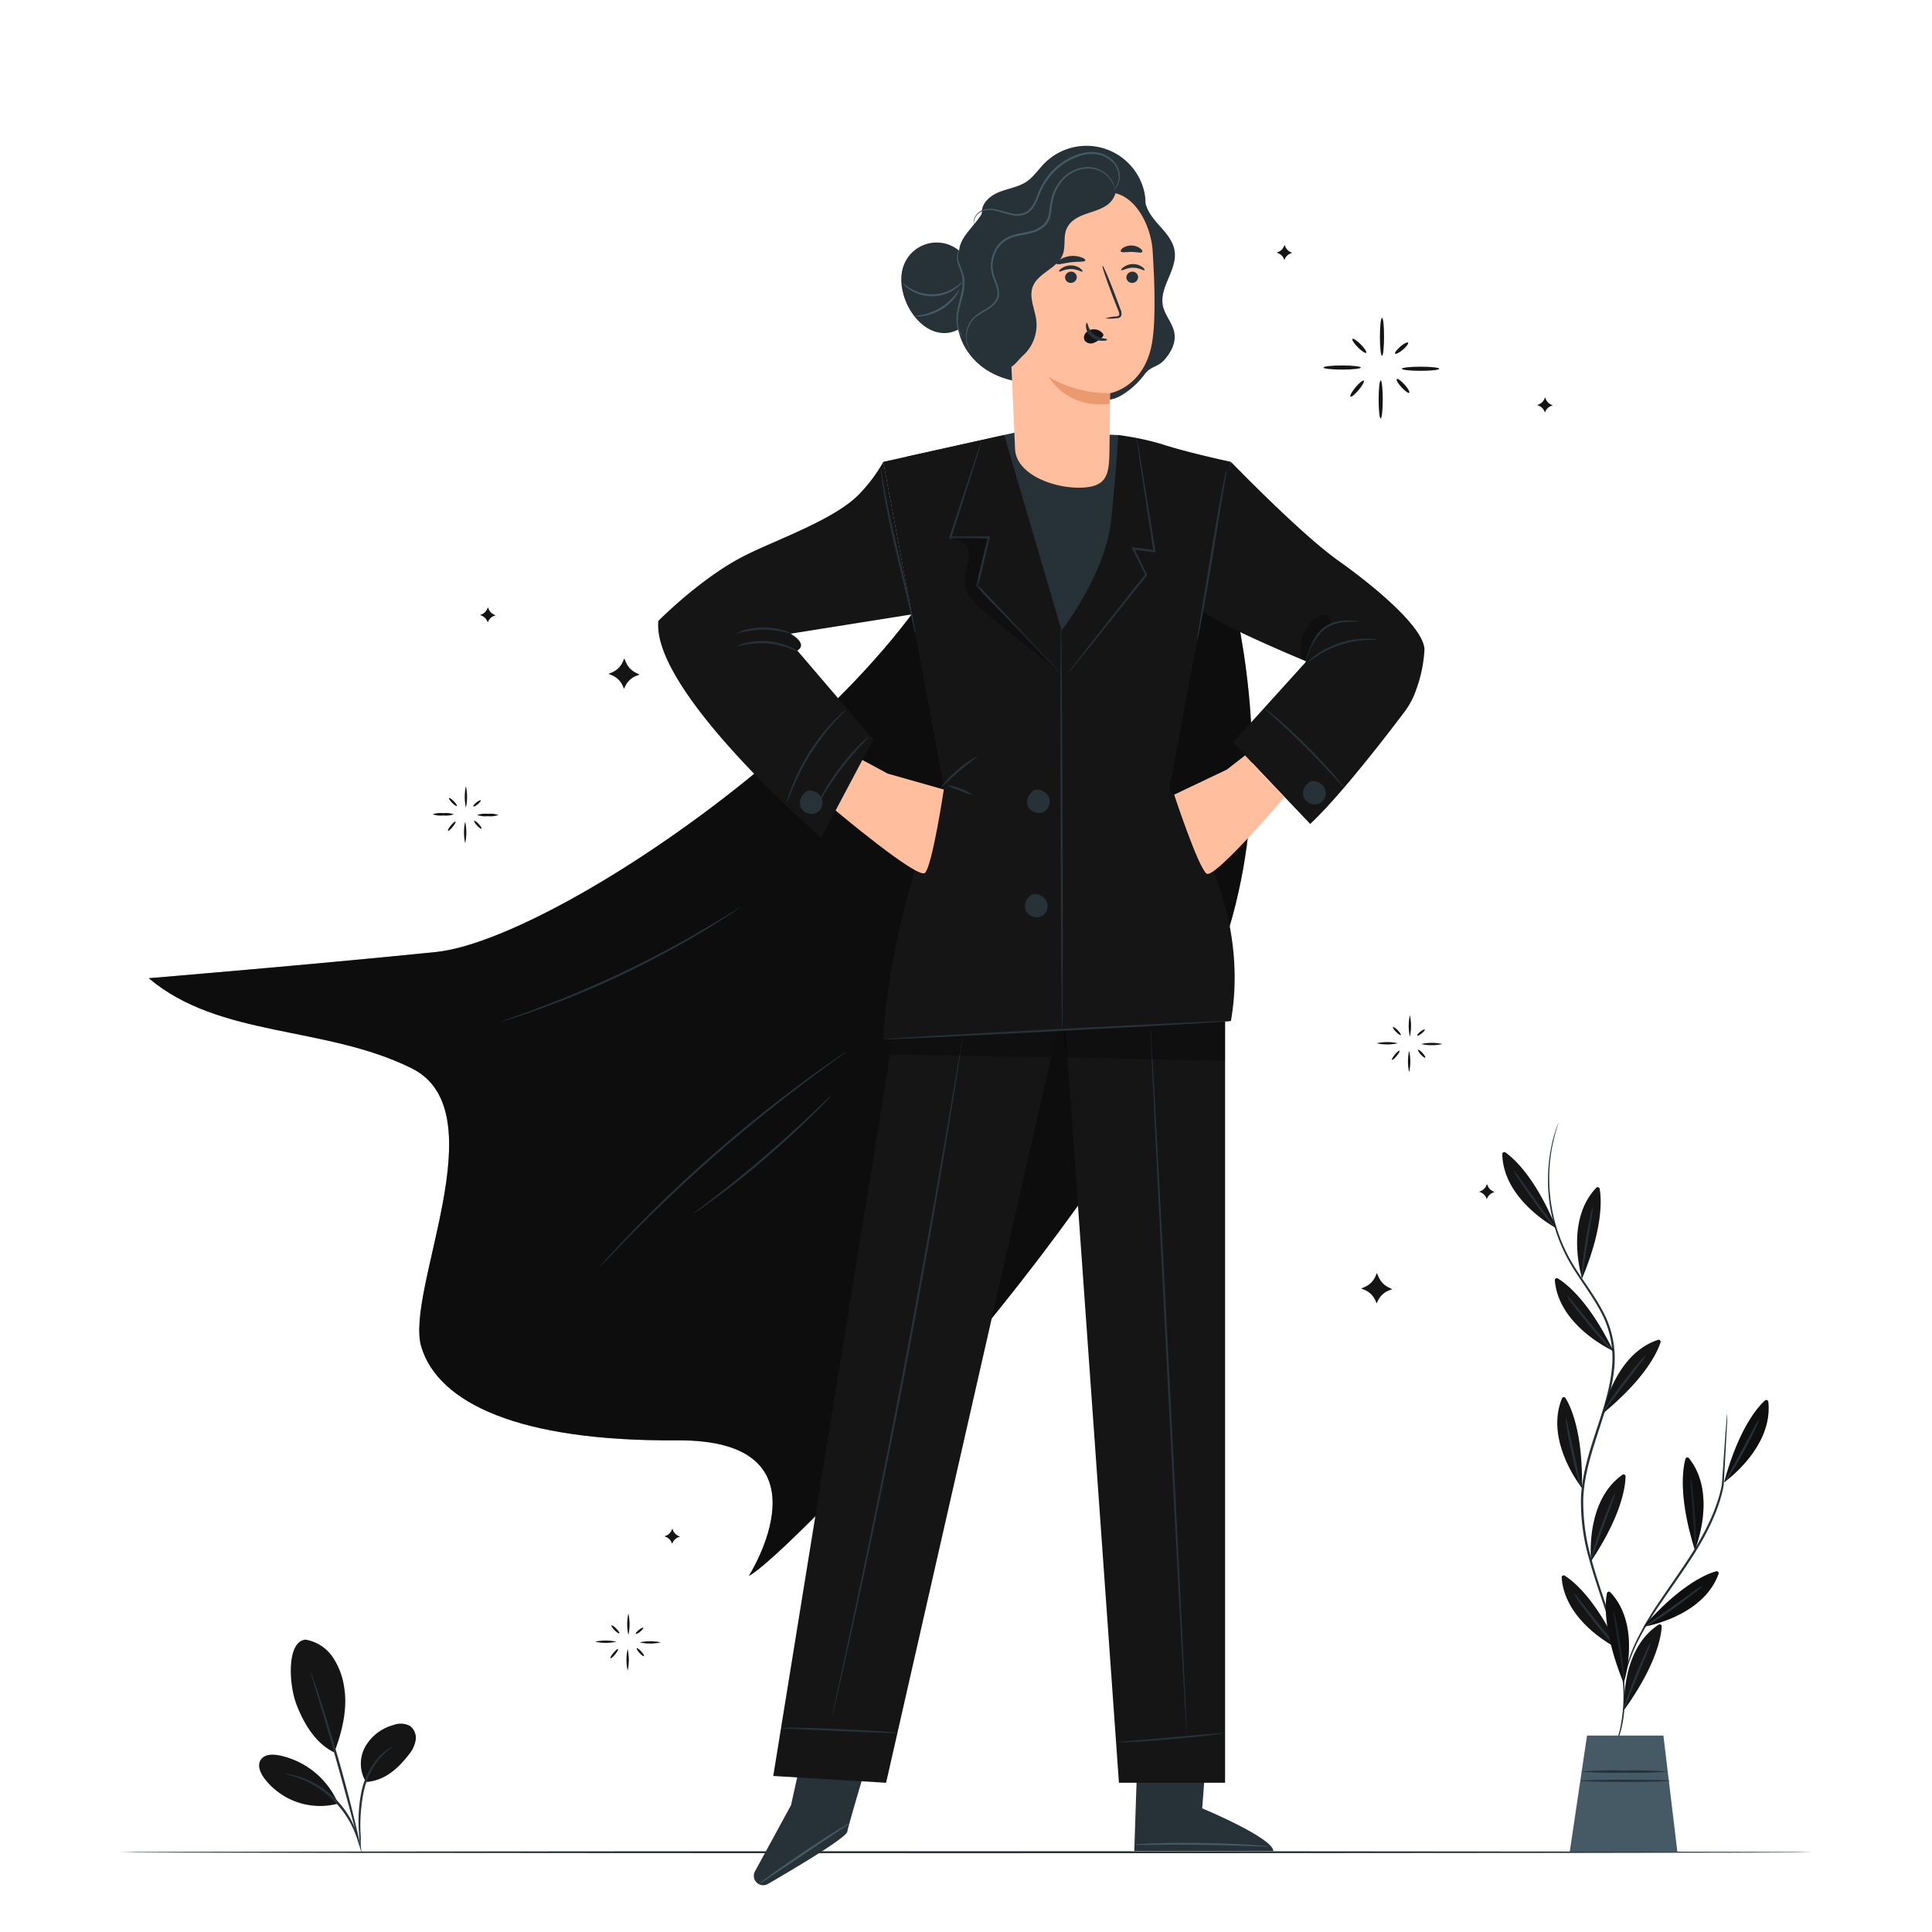 <svg xmlns="http://www.w3.org/2000/svg" viewBox="0 0 500 500"><g id="freepik--Floor--inject-151"><path d="M469,479.35c0,.15-98.06.26-219,.26s-219-.11-219-.26,98-.26,219-.26S469,479.21,469,479.35Z" style="fill:#263238"></path></g><g id="freepik--Character--inject-151"><path d="M307.32,117.53s31.74,68,7.85,131.34S203.53,403,193.8,407.84c0,0,22.51-35.37-18.59-35.08s-61.74-9.72-66.16-24.13,20-60.95-2.46-72.13-49.76-7.83-68.09-23.34c0,0,42.75-3.56,74.31-6.78C145.94,243,245.5,173.66,253.54,122.65" style="fill:#151515"></path><g style="opacity:0.4"><path d="M307.32,117.53s31.74,68,7.85,131.34S203.53,403,193.8,407.84c0,0,22.51-35.37-18.59-35.08s-61.74-9.72-66.16-24.13,20-60.95-2.46-72.13-49.76-7.83-68.09-23.34c0,0,42.75-3.56,74.31-6.78C145.94,243,245.5,173.66,253.54,122.65"></path></g><path d="M191.83,234.62a4.46,4.46,0,0,1-.56.42l-1.67,1.13c-1.44,1-3.57,2.34-6.23,4-5.32,3.26-12.85,7.51-21.44,11.63a241.65,241.65,0,0,1-22.5,9.42c-2.94,1.05-5.33,1.86-7,2.37l-1.92.59a3.2,3.2,0,0,1-.68.17,3.68,3.68,0,0,1,.64-.27l1.89-.68c1.65-.57,4-1.43,6.94-2.53,5.84-2.18,13.82-5.43,22.41-9.54s16.1-8.3,21.47-11.48c2.68-1.58,4.84-2.9,6.31-3.82l1.72-1.05A3.34,3.34,0,0,1,191.83,234.62Z" style="fill:#263238"></path><path d="M218.84,272.32a6.93,6.93,0,0,1-.68.54l-2,1.46c-1.75,1.25-4.25,3.09-7.31,5.4-6.14,4.6-14.47,11.16-23.29,18.86s-16.44,15.08-21.83,20.54c-2.69,2.73-4.85,5-6.33,6.52l-1.71,1.78a6.9,6.9,0,0,1-.63.6,7,7,0,0,1,.55-.67l1.64-1.85c1.44-1.6,3.56-3.87,6.22-6.63,5.32-5.54,12.92-13,21.74-20.68s17.22-14.24,23.42-18.77c3.09-2.27,5.63-4.06,7.41-5.27l2-1.38A4,4,0,0,1,218.84,272.32Z" style="fill:#263238"></path><path d="M215.19,283.46a2,2,0,0,1-.3.38l-.93,1c-.82.87-2,2.1-3.54,3.59-3,3-7.3,7-12.23,11.25s-9.56,7.84-13,10.38c-1.71,1.26-3.11,2.27-4.09,2.94l-1.13.77a1.88,1.88,0,0,1-.42.24s.12-.13.36-.33l1.07-.84,4-3.08c3.35-2.6,7.94-6.26,12.85-10.48s9.24-8.19,12.32-11.11l3.64-3.47,1-.94C215.05,283.55,215.17,283.45,215.19,283.46Z" style="fill:#263238"></path><path d="M209.84,444l-5.12,23.16-9.33,17.14a2.42,2.42,0,0,0,1.12,3.37h0a2.42,2.42,0,0,0,2.22-.1c4.34-2.51,20.27-11.82,20.55-13.53.32-2,7-24.07,7-24.07Z" style="fill:#263238"></path><path d="M220,471.76a4.56,4.56,0,0,1-.88.69l-2.51,1.7-8.31,5.57L200,485.3c-1,.65-1.84,1.21-2.53,1.67a4.57,4.57,0,0,1-1,.55,5.21,5.21,0,0,1,.85-.72c.57-.44,1.4-1.05,2.44-1.81,2.07-1.5,5-3.53,8.22-5.71s6.22-4.09,8.4-5.43c1.09-.68,2-1.22,2.6-1.57A4.87,4.87,0,0,1,220,471.76Z" style="fill:#455a64"></path><path d="M312.52,449.54,311.13,468s18.34,7.62,18.42,11.06h-36l1-30.31Z" style="fill:#263238"></path><path d="M328.42,477.87a6.16,6.16,0,0,1-1.38,0l-3.76-.12c-3.17-.1-7.55-.24-12.4-.3s-9.22-.06-12.4,0h-3.76a6.31,6.31,0,0,1-1.38-.06,7.08,7.08,0,0,1,1.38-.14c.88-.06,2.17-.12,3.76-.18,3.17-.11,7.56-.18,12.41-.11s9.24.25,12.41.45c1.58.1,2.86.2,3.75.28A8.92,8.92,0,0,1,328.42,477.87Z" style="fill:#455a64"></path><polygon points="231.91 263.31 200.12 459.62 229.32 461.38 274.38 263.31 231.91 263.31" style="fill:#151515"></polygon><polygon points="274.91 254.75 289.58 461.38 317.05 461.38 317.05 242.6 274.91 254.75" style="fill:#151515"></polygon><path d="M307.11,448.46c-.15,0-2.36-40.91-4.95-91.39s-4.58-91.42-4.43-91.43,2.36,40.91,4.95,91.4S307.25,448.46,307.11,448.46Z" style="fill:#263238"></path><path d="M317.05,448.46h0s0,0,0,0l0,0-.21.07c-.18,0-.46.1-.81.15-.71.12-1.75.26-3,.42-2.55.31-6.09.68-10,1-7.81.71-14.19,1-14.18.64,0,0,.1,0,.28,0l.83,0,3-.24,10-.87,10-.88C315.5,448.56,317.16,448.44,317.05,448.46Z" style="fill:#263238"></path><path d="M249.22,267.93s0,.16-.05.47-.11.77-.19,1.35c-.18,1.21-.45,2.95-.79,5.18-.69,4.5-1.73,11-3.06,19-2.65,16.06-6.51,38.22-11.19,62.62s-9.32,46.41-12.8,62.32c-1.74,7.95-3.19,14.38-4.21,18.81-.51,2.2-.91,3.92-1.19,5.11l-.32,1.32c-.08.3-.13.45-.13.45s0-.16.08-.46.15-.77.27-1.34c.25-1.19.62-2.91,1.09-5.12,1-4.48,2.34-10.91,4.05-18.85,3.39-15.92,8-37.94,12.65-62.34S242,310,244.77,293.9c1.36-8,2.46-14.49,3.22-19,.38-2.23.68-4,.89-5.17.1-.57.18-1,.24-1.34S249.22,267.93,249.22,267.93Z" style="fill:#263238"></path><path d="M232.26,448.46a5.17,5.17,0,0,1-1.19.05l-3.23-.08L217.18,448l-10.65-.5-3.23-.15a10.48,10.48,0,0,1-1.18-.07,21.22,21.22,0,0,1,4.42-.15c2.73,0,6.5.17,10.66.35s7.93.4,10.65.58c1.37.09,2.47.17,3.23.24A5.86,5.86,0,0,1,232.26,448.46Z" style="fill:#263238"></path><g style="opacity:0.3"><polygon points="230.37 272.86 231 268.96 273.62 266.55 272.01 273.66 230.37 272.86"></polygon></g><g style="opacity:0.3"><polygon points="276.12 273.66 274.91 266.52 317.05 264.44 317.04 274.54 276.12 273.66"></polygon></g><polygon points="234.65 118.18 264.4 111.56 289.4 112.59 311.2 119.52 298.8 181.7 251.34 185.91 234.65 118.18" style="fill:#263238"></polygon><path d="M259.88,112.59l-31.3,6.93,15.65,83.83s-14,34-15.65,65.61l46.33-2.44s3.19-41.66,2.1-57.7-1.82-44.1-1.82-44.1Z" style="fill:#151515"></path><path d="M170.38,160.69s10.62-10.77,21.7-16.56c8.17-4.27,24.17-9.63,30.53-16.51a41,41,0,0,0,6-8.1L236,159l-31.41,5s4.67,2.55,1.76,4.37l19.68,23-13.49,25.44S168.56,178.92,170.38,160.69Z" style="fill:#151515"></path><path d="M289.4,112.59a70.89,70.89,0,0,1,11.24,2.34c6.66,2.2,17.92,4.59,17.92,4.59l-16,84.93s21.75,26.88,16,59.77c0,0-30.05,2.37-43.65,2.3l-.18-103.34s11.39-14.5,12.85-28.72S289.4,112.59,289.4,112.59Z" style="fill:#151515"></path><path d="M318.56,119.52s17.93,18.57,27.8,25.58,22.29,17.5,22.29,23.08a35.72,35.72,0,0,1-2.11,10.22,20.6,20.6,0,0,1-3,5.75c-4.53,6-16.53,21.66-24.46,29.09l-20-21.07,19-21s-25.5-10.52-26.76-13.38S318.56,119.52,318.56,119.52Z" style="fill:#151515"></path><path d="M274.54,174.38a3.2,3.2,0,0,1-.46-.41l-1.25-1.25L268.24,168l-15.56-16.25-.09-.1,0-.14,2.06-8.64c.31-1.29.61-2.56.91-3.82l.25.32H245.59l.1-.32c2.42-7.33,4.49-13.61,6-18.11.74-2.19,1.33-3.94,1.76-5.2.2-.57.36-1,.49-1.37a2.39,2.39,0,0,1,.19-.47,3,3,0,0,1-.12.49c-.1.36-.24.82-.41,1.4L252,121c-1.45,4.52-3.46,10.82-5.8,18.17l-.23-.32,9.91,0h.33l-.07.32c-.3,1.26-.61,2.53-.91,3.82-.72,3-1.41,5.88-2.07,8.64l-.07-.23,15.43,16.38,4.48,4.83,1.19,1.32A3.11,3.11,0,0,1,274.54,174.38Z" style="fill:#263238"></path><path d="M274.91,266.52c-.14,0-.33-23.31-.42-52.06s-.05-52.07.09-52.08.33,23.31.43,52.08S275.06,266.52,274.91,266.52Z" style="fill:#263238"></path><path d="M294.2,113.35a2.7,2.7,0,0,1,.14.56c.07.42.17,1,.3,1.64.25,1.49.6,3.56,1,6.13l3.38,20.93.05.34-.34,0-5.52-.74.27-.37,1.13,2.3c.76,1.55,1.51,3.08,2.23,4.53l.07.15-.1.12L282.27,167.1l-4.36,5.37-1.2,1.44a2.49,2.49,0,0,1-.44.47,4.38,4.38,0,0,1,.37-.53l1.12-1.49,4.24-5.47,14.43-18.32,0,.28c-.71-1.45-1.46-3-2.23-4.53L293,142l-.22-.44.49.06,5.52.76-.28.29c-1.28-8.37-2.4-15.68-3.2-21-.37-2.58-.67-4.66-.89-6.15q-.13-1-.21-1.65A3.15,3.15,0,0,1,294.2,113.35Z" style="fill:#263238"></path><path d="M270.56,232.74c-1.06-1.29-3.13-2-4.13-.7l0,0a3.21,3.21,0,0,0-1,3.52,3.11,3.11,0,0,0,4.18,1.52A3,3,0,0,0,270.56,232.74Z" style="fill:#263238"></path><path d="M271.12,205.75c-1.06-1.3-3.13-2.05-4.13-.7l0,0a3.23,3.23,0,0,0-1,3.52,3.1,3.1,0,0,0,4.18,1.52A3,3,0,0,0,271.12,205.75Z" style="fill:#263238"></path><path d="M342.54,203.52c-1.06-1.29-3.13-2-4.13-.7l0,0a3.22,3.22,0,0,0-1,3.52,3.1,3.1,0,0,0,4.18,1.52A3,3,0,0,0,342.54,203.52Z" style="fill:#263238"></path><path d="M212.31,206c-1.06-1.3-3.13-2.05-4.13-.7l0,0a3.22,3.22,0,0,0-1,3.52,3.1,3.1,0,0,0,4.18,1.52A3,3,0,0,0,212.31,206Z" style="fill:#263238"></path><path d="M206.6,168.74a26,26,0,0,0-7.91-2.24,26.36,26.36,0,0,0-8.17.84,7.49,7.49,0,0,1,2.29-.88,17.78,17.78,0,0,1,11.68,1A7.38,7.38,0,0,1,206.6,168.74Z" style="fill:#263238"></path><path d="M190.52,164a6.12,6.12,0,0,1,2-.86,17.83,17.83,0,0,1,5.27-.75,18.17,18.17,0,0,1,5.27.83,7,7,0,0,1,2,.89,31.55,31.55,0,0,0-7.29-1.2A30.2,30.2,0,0,0,190.52,164Z" style="fill:#263238"></path><path d="M236.9,164.1a12.36,12.36,0,0,1-.43-1.67l-1-4.58c-.94-3.93-2.2-9.22-3.59-15.07s-2.51-11.26-3.13-15.19c-.32-2-.54-3.55-.65-4.65a10,10,0,0,1-.13-1.72,11.94,11.94,0,0,1,.33,1.69c.17,1.09.45,2.67.81,4.62.71,3.9,1.88,9.25,3.28,15.13s2.65,11.23,3.44,15.12c.4,1.94.7,3.52.87,4.61A10.63,10.63,0,0,1,236.9,164.1Z" style="fill:#263238"></path><path d="M317.45,121.44a10.17,10.17,0,0,1-.22,1.76c-.19,1.21-.45,2.81-.77,4.76-.67,4.09-1.57,9.61-2.56,15.7s-2,11.67-2.72,15.67c-.38,2-.7,3.62-.94,4.74a10.29,10.29,0,0,1-.42,1.72A13.57,13.57,0,0,1,310,164c.2-1.21.46-2.81.77-4.76.67-4.1,1.58-9.61,2.57-15.7s2-11.67,2.72-15.68c.38-2,.7-3.61.93-4.73A13,13,0,0,1,317.45,121.44Z" style="fill:#263238"></path><path d="M351.56,160.86c0,.09-1.11,0-2.87.09a10.24,10.24,0,0,0-6.29,2.23,13.81,13.81,0,0,0-3.52,5.77,24.23,24.23,0,0,1-1,2.7,12.56,12.56,0,0,1,.66-2.82,13.05,13.05,0,0,1,3.53-6.05,8.46,8.46,0,0,1,3.47-1.8,12.68,12.68,0,0,1,3.15-.4,16,16,0,0,1,2.12.12A2,2,0,0,1,351.56,160.86Z" style="fill:#263238"></path><path d="M356.33,165.53c0,.09-1.1,0-2.86.12a26.06,26.06,0,0,0-12.88,4.29c-1.48,1-2.31,1.68-2.37,1.61s.16-.23.52-.57a16.44,16.44,0,0,1,1.64-1.35,22.92,22.92,0,0,1,13.08-4.35,16.53,16.53,0,0,1,2.11.1A2.09,2.09,0,0,1,356.33,165.53Z" style="fill:#263238"></path><path d="M251.72,205.75a19.72,19.72,0,0,1-3.38-1.18,19.35,19.35,0,0,1-3.32-1.32,9.21,9.21,0,0,1,3.5.83A9.5,9.5,0,0,1,251.72,205.75Z" style="fill:#263238"></path><path d="M253,195.7c.08.12-2.26,1.72-4.89,4s-4.57,4.34-4.68,4.23a21.9,21.9,0,0,1,4.34-4.63A21.56,21.56,0,0,1,253,195.7Z" style="fill:#263238"></path><path d="M318.56,264.22c0,.15-20.13,1.32-45,2.63s-45,2.26-45,2.11,20.13-1.32,45-2.63S318.55,264.08,318.56,264.22Z" style="fill:#263238"></path><g style="opacity:0.3"><path d="M337.12,170.63a9.57,9.57,0,0,1,3.52-10.74,3.32,3.32,0,0,1,2.42-.73,1.51,1.51,0,0,1,1.24,1.89,2.83,2.83,0,0,1-1.22,1.07,8.66,8.66,0,0,0-3.28,4.27,25.42,25.42,0,0,0-1.25,5.32"></path></g><g style="opacity:0.3"><path d="M245.93,139.09c.18.54,3.76.95,4.44,2.43a7.44,7.44,0,0,1,0,4.78,14.14,14.14,0,0,0-.73,4.8c.3,2.9,2.68,5.09,4.9,7,6.2,5.29,13.75,11,20,16.3C269,167.8,261.78,161,255.68,155a8.58,8.58,0,0,1-2.26-3,8.39,8.39,0,0,1,.28-4.72q.78-3.07,1.58-6.15c.13-.53.44-1.42.51-1.71a12.74,12.74,0,0,0-2.24-.19,56,56,0,0,0-7.62-.06"></path></g><path d="M211.49,208.41a3.49,3.49,0,0,1,.32-.82c.24-.51.61-1.24,1.09-2.13a56.39,56.39,0,0,1,4.3-6.63,55.7,55.7,0,0,1,5.17-6c.72-.71,1.32-1.27,1.75-1.64s.67-.56.7-.53a29.6,29.6,0,0,1-2.18,2.43c-1.36,1.48-3.18,3.57-5,6s-3.35,4.79-4.39,6.5A27.69,27.69,0,0,1,211.49,208.41Z" style="fill:#263238"></path><path d="M218.9,183.64c.06.07-1.09,1.18-2.81,3.1a61.29,61.29,0,0,0-10.77,16.91c-1,2.37-1.54,3.88-1.62,3.86a5.61,5.61,0,0,1,.27-1.1c.2-.7.54-1.69,1-2.9a52.18,52.18,0,0,1,10.84-17c.9-.94,1.65-1.66,2.2-2.14A5.83,5.83,0,0,1,218.9,183.64Z" style="fill:#263238"></path><path d="M347.79,203.86a4.93,4.93,0,0,1-.8-.82l-2.07-2.3c-1.76-1.93-4.25-4.56-7.07-7.38s-5.46-5.3-7.4-7.05l-2.31-2.07a4.93,4.93,0,0,1-.82-.8,4.42,4.42,0,0,1,.95.64c.59.44,1.42,1.1,2.42,1.95,2,1.69,4.69,4.14,7.52,7s5.29,5.5,7,7.51c.85,1,1.51,1.83,2,2.41A4.73,4.73,0,0,1,347.79,203.86Z" style="fill:#263238"></path><path d="M223.18,196.68l6.55,3.53,14.53,4.12s-3,19.88-4.89,21.58-23.12-16.16-23.12-16.16Z" style="fill:#ffbe9d"></path><path d="M322.23,195.49l-4.73,3.68-13.63,6.49s6.3,19.09,8.42,20.45,20.1-19.78,20.1-19.78Z" style="fill:#ffbe9d"></path><path d="M255.13,52c-.19,5.12-7,8.22-6.92,13.34,0,2.19,1.4,4.17,1.67,6.35.36,2.93-1.28,5.69-1.89,8.58-1.24,6,2.22,12.24,7.36,15.5s11.58,3.88,17.61,3.06" style="fill:#263238"></path><path d="M296.31,50.78c-.2,2.75,1.61,5.2,3.44,7.26S303.61,62.25,304,65c.7,4.83-4,9.31-3.05,14.1.52,2.56,2.62,4.62,3,7.21s-1,5-2.64,6.86-3.59,1.62-5.06,3.68a20.74,20.74,0,0,1-6.38,5.67c-5.3,2.91-11.66-1.29-14.22-2" style="fill:#263238"></path><path d="M254.1,55c-.07-2.49,2.23-4.42,4.55-5.33s4.9-1.25,7-2.65c1.83-1.23,3.06-3.15,4.61-4.72a15.35,15.35,0,0,1,25.8,7c.89,3.54.28,7.74-2.52,10.09-3.24,2.74-8.05,2.13-12.21,1.28S272.43,59,269,61.44c-2.09,1.48-3.29,3.87-4.57,6.09s-2.89,4.48-5.31,5.31-5.7-.6-5.8-3.16" style="fill:#263238"></path><path d="M263.92,55.49a4.17,4.17,0,0,0-3.72,4.24h0L262.69,116c.1,6.64,9.82,10.38,16.94,10.21h0c7.18-.16,7.42-3.69,7.5-10,.15-10.57.14-14.53.15-14.47s9.07-1.53,10.93-13.38c.92-5.9.6-15.56.09-23.46-.46-7.1-5.19-15.81-12.27-15.05Z" style="fill:#ffbe9d"></path><path d="M294.54,71.68a1.51,1.51,0,0,1-1.46,1.53,1.45,1.45,0,0,1-1.57-1.36A1.52,1.52,0,0,1,293,70.31,1.45,1.45,0,0,1,294.54,71.68Z" style="fill:#263238"></path><path d="M296.22,69.94c-.19.19-1.35-.66-3-.65s-2.83.83-3,.63.1-.45.63-.83a4.14,4.14,0,0,1,2.4-.75,4.06,4.06,0,0,1,2.37.76C296.14,69.49,296.31,69.85,296.22,69.94Z" style="fill:#263238"></path><path d="M278.67,71.68a1.51,1.51,0,0,1-1.46,1.53,1.45,1.45,0,0,1-1.57-1.36,1.52,1.52,0,0,1,1.46-1.54A1.45,1.45,0,0,1,278.67,71.68Z" style="fill:#263238"></path><path d="M280.14,70.28c-.19.19-1.34-.65-3-.65s-2.84.83-3,.63.1-.44.62-.83a4.13,4.13,0,0,1,2.41-.74,4,4,0,0,1,2.37.75C280.06,69.83,280.23,70.19,280.14,70.28Z" style="fill:#263238"></path><path d="M286.1,82.39a11.33,11.33,0,0,1,2.66-.49c.42,0,.81-.12.88-.41a2.15,2.15,0,0,0-.28-1.24c-.4-1-.81-2.06-1.24-3.17-1.73-4.53-3-8.24-2.79-8.31s1.73,3.54,3.45,8.06c.41,1.12.81,2.18,1.19,3.2a2.42,2.42,0,0,1,.22,1.64,1,1,0,0,1-.69.61,2.74,2.74,0,0,1-.7.1A11.09,11.09,0,0,1,286.1,82.39Z" style="fill:#263238"></path><path d="M287.28,101.74a30.16,30.16,0,0,1-15.88-4.2c.13,0,4.37,8.24,15.72,7Z" style="fill:#eb996e"></path><path d="M285.42,86.33a3,3,0,0,0-2.64-1.09,2.74,2.74,0,0,0-1.86,1,1.69,1.69,0,0,0-.12,2,2,2,0,0,0,2.14.54A6.22,6.22,0,0,0,285,87.48a1.79,1.79,0,0,0,.46-.49.53.53,0,0,0,0-.6" style="fill:#151515"></path><path d="M281.29,83.53c.27,0,.28,1.76,1.8,3s3.41,1,3.42,1.3-.42.35-1.21.37a4.39,4.39,0,0,1-2.86-1,3.83,3.83,0,0,1-1.39-2.53C281,84,281.17,83.52,281.29,83.53Z" style="fill:#263238"></path><path d="M280.87,67.41c-.16.45-1.79.24-3.71.47s-3.47.77-3.72.37c-.12-.19.15-.61.78-1a6.43,6.43,0,0,1,5.66-.64C280.59,66.85,280.94,67.2,280.87,67.41Z" style="fill:#263238"></path><path d="M295.6,65.2c-.28.38-1.41,0-2.76,0s-2.51.25-2.77-.13c-.12-.19.06-.57.56-.92a4,4,0,0,1,4.46.13C295.57,64.64,295.73,65,295.6,65.2Z" style="fill:#263238"></path><path d="M258.91,95.13c3.26.66,3.55-1,6-3.26a10.72,10.72,0,0,0,3.28-9c-.37-2.91-1.94-5.87-.93-8.63,1.33-3.64,6.44-4.76,7.79-8.39.79-2.12.08-4.59,1-6.66s2.89-3.06,4.88-3.78,4.13-1.22,5.81-2.52,2.71-3.76,1.63-5.58a112.14,112.14,0,0,0-25.89,6.29c-1.93.72-4,1.59-5.1,3.31s-1.16,4.17-1.05,6.35q.74,16,1.48,31.92" style="fill:#263238"></path><path d="M251.45,71a9.09,9.09,0,0,0-17.21-3.15c-1.64,3.35-1.07,7.42.47,10.82,1.82,4,5.56,7.72,10,7.52,4.17-.19,7.52-3.84,8.72-7.84s.72-8.27.22-12.41" style="fill:#263238"></path><path d="M249.13,87.19a2.33,2.33,0,0,1-.62-.69,5.76,5.76,0,0,1-.88-2.37,11.19,11.19,0,0,1,.11-3.75c.24-1.39.71-2.85,1-4.4a11.09,11.09,0,0,0,.26-4.39c-.24-1.32-.87-2.44-1.14-3.48a4.48,4.48,0,0,1-.07-2.53c.19-.59.44-.83.46-.81s-.15.3-.26.86a4.71,4.71,0,0,0,.22,2.37,31.49,31.49,0,0,1,1.26,3.5,11.08,11.08,0,0,1-.22,4.59c-.35,1.58-.83,3-1.09,4.38a11.82,11.82,0,0,0-.22,3.61A7.81,7.81,0,0,0,249.13,87.19Z" style="fill:#455a64"></path><path d="M249,73a5.84,5.84,0,0,1-1.82,1.78,10.42,10.42,0,0,1-11.71.2,5.85,5.85,0,0,1-1.87-1.71c.06-.07.74.63,2.07,1.4a10.85,10.85,0,0,0,11.31-.2C248.24,73.62,248.9,72.89,249,73Z" style="fill:#455a64"></path><path d="M248.37,74.81a5.36,5.36,0,0,1-1,1.86,12.92,12.92,0,0,1-8.59,5.17,5.28,5.28,0,0,1-2.11,0,19,19,0,0,1,2.05-.38,14.91,14.91,0,0,0,4.61-1.8,15.07,15.07,0,0,0,3.75-3.22C247.89,75.47,248.3,74.77,248.37,74.81Z" style="fill:#455a64"></path><path d="M251.36,91.15s-.05,0-.13-.14a3.78,3.78,0,0,1-.33-.48,6.21,6.21,0,0,1-.78-2.07,7.26,7.26,0,0,1,.19-3.5,6.68,6.68,0,0,1,2.76-3.71c1.4-1,3.23-1.68,4.4-3.26a3.56,3.56,0,0,0,.64-2.78,15.61,15.61,0,0,0-1-3.07,8.83,8.83,0,0,1,.15-7.08,7.71,7.71,0,0,1,2.41-3,9.23,9.23,0,0,1,3.63-1.51c1.28-.29,2.56-.46,3.75-.82A7.35,7.35,0,0,0,270.16,58a5.18,5.18,0,0,0,1.37-3.11,26.22,26.22,0,0,1,.55-3.44,11.83,11.83,0,0,1,3.2-5.61,9.41,9.41,0,0,1,5-2.5,7.35,7.35,0,0,1,7.23,3,6.12,6.12,0,0,1,.92,2,2.89,2.89,0,0,1,.12.76,7.5,7.5,0,0,0-1.21-2.65,7.13,7.13,0,0,0-2.61-2.15,7.25,7.25,0,0,0-4.4-.59,9.07,9.07,0,0,0-4.79,2.44,11.56,11.56,0,0,0-3,5.42A26.72,26.72,0,0,0,272,55a5.76,5.76,0,0,1-1.49,3.4,7.89,7.89,0,0,1-3.36,1.85c-1.24.38-2.53.55-3.78.84a9,9,0,0,0-3.45,1.41,7.25,7.25,0,0,0-2.25,2.79,8.39,8.39,0,0,0-.16,6.69,15.45,15.45,0,0,1,1,3.17,4,4,0,0,1-.74,3.11c-1.3,1.7-3.18,2.36-4.54,3.31a6.39,6.39,0,0,0-2.69,3.49,7.1,7.1,0,0,0-.27,3.37A7.77,7.77,0,0,0,251.36,91.15Z" style="fill:#455a64"></path><path d="M252.15,58.07a1.35,1.35,0,0,1-.15-.55,2.55,2.55,0,0,1,.4-1.57,4,4,0,0,1,2-1.64,6.24,6.24,0,0,1,3.4-.11c1.24.24,2.53.73,3.94,1a5.24,5.24,0,0,0,4.29-.67c1.26-1,1.89-2.62,2.53-4.26a17.8,17.8,0,0,1,2.74-4.88,16.4,16.4,0,0,1,9-5.8,9.3,9.3,0,0,1,4.73.12A7.41,7.41,0,0,1,288.45,42a5.46,5.46,0,0,1,1.31,3.14,5.26,5.26,0,0,1-.39,2.54,4,4,0,0,1-.89,1.35,1.57,1.57,0,0,1-.44.36,5.67,5.67,0,0,0,1.14-1.78,5.26,5.26,0,0,0,.29-2.44,5.16,5.16,0,0,0-1.3-2.93,7.12,7.12,0,0,0-3.31-2.07,9.14,9.14,0,0,0-4.51-.07,16.11,16.11,0,0,0-8.66,5.66A17.19,17.19,0,0,0,269,50.45c-.66,1.64-1.31,3.39-2.72,4.46a4.47,4.47,0,0,1-2.34.88,8.05,8.05,0,0,1-2.32-.16c-1.46-.31-2.73-.82-3.93-1.07a6.05,6.05,0,0,0-3.23,0,3.84,3.84,0,0,0-1.91,1.47,2.53,2.53,0,0,0-.46,1.46C252.11,57.88,252.18,58.06,252.15,58.07Z" style="fill:#455a64"></path></g><g id="freepik--Plants--inject-151"><path d="M416.89,453.93a2.94,2.94,0,0,1,.17-.41c.13-.29.32-.67.55-1.17a29.83,29.83,0,0,0,1.61-4.67,41.43,41.43,0,0,0-.14-18.06,96,96,0,0,0-3.35-12.12c-1.42-4.31-3.06-8.88-4.41-13.81a53.2,53.2,0,0,1-2.17-15.88c.2-5.61,1.86-11.22,3.69-16.8s3.71-11.05,4.28-16.54a25.19,25.19,0,0,0-3-15.28c-2.42-4.46-5.46-8.28-7.74-12.23a42.37,42.37,0,0,1-4.65-11.75,43.72,43.72,0,0,1-.3-18.2,34,34,0,0,1,1.9-6.43,2.5,2.5,0,0,1-.11.43c-.1.3-.22.71-.39,1.23-.33,1.09-.76,2.7-1.18,4.81a44.4,44.4,0,0,0,.48,18.07,42.24,42.24,0,0,0,4.67,11.6c2.27,3.9,5.33,7.7,7.79,12.21a25.66,25.66,0,0,1,3.13,15.59c-.57,5.59-2.47,11.09-4.29,16.67s-3.47,11.12-3.68,16.64a53.38,53.38,0,0,0,2.13,15.72c1.32,4.91,3,9.48,4.35,13.79a96.24,96.24,0,0,1,3.29,12.2c1.53,7.61,1.1,14,0,18.2a27.41,27.41,0,0,1-1.73,4.66c-.25.49-.45.87-.6,1.15A2.09,2.09,0,0,1,416.89,453.93Z" style="fill:#263238"></path><path d="M409.44,330.86s-4.63-14.8,3.67-23.46a.51.51,0,0,1,.88.26C414.43,310.1,415,317.54,409.44,330.86Z" style="fill:#151515"></path><path d="M412.21,312.33a14.08,14.08,0,0,1-.31,2.73c-.31,1.88-.67,4.09-1.06,6.53l-1,6.52a13.93,13.93,0,0,1-.49,2.7,12.1,12.1,0,0,1,.09-2.75c.15-1.69.45-4,.87-6.57s.86-4.85,1.22-6.5A12.09,12.09,0,0,1,412.21,312.33Z" style="fill:#263238"></path><path d="M414.87,365.76s2.83-15.25,14.22-19a.51.51,0,0,1,.66.63C429,349.74,426,356.58,414.87,365.76Z" style="fill:#151515"></path><path d="M426,350.68a14.56,14.56,0,0,1-1.56,2.26l-4,5.28-4,5.28a15.25,15.25,0,0,1-1.69,2.16,10.84,10.84,0,0,1,1.35-2.39c.93-1.43,2.28-3.34,3.85-5.4s3-3.89,4.12-5.18A11.28,11.28,0,0,1,426,350.68Z" style="fill:#263238"></path><path d="M411.79,404s-1.72-15.4,8.08-22.32a.51.51,0,0,1,.82.41C420.66,384.57,419.78,392,411.79,404Z" style="fill:#151515"></path><path d="M418.05,386.33a14.34,14.34,0,0,1-.83,2.62c-.65,1.79-1.43,3.89-2.28,6.21s-1.61,4.42-2.26,6.21a13.66,13.66,0,0,1-1,2.55,11.88,11.88,0,0,1,.61-2.68c.47-1.63,1.21-3.86,2.11-6.28s1.77-4.6,2.44-6.16A12.78,12.78,0,0,1,418.05,386.33Z" style="fill:#263238"></path><path d="M420.37,442.46s-1.17-15.46,8.88-22a.52.52,0,0,1,.8.45C429.93,423.36,428.79,430.73,420.37,442.46Z" style="fill:#151515"></path><path d="M427.26,425a14.79,14.79,0,0,1-.92,2.59c-.73,1.76-1.57,3.83-2.51,6.12s-1.76,4.36-2.48,6.12a13.38,13.38,0,0,1-1.09,2.52,11.92,11.92,0,0,1,.71-2.66c.53-1.61,1.34-3.81,2.33-6.2s1.93-4.53,2.66-6.06A12,12,0,0,1,427.26,425Z" style="fill:#263238"></path><path d="M402.79,317.86s-13.75-7.18-14-19.17a.52.52,0,0,1,.81-.44C391.62,299.66,397.28,304.52,402.79,317.86Z" style="fill:#151515"></path><path d="M391.63,302.81a14,14,0,0,1,1.71,2.15c1.12,1.54,2.43,3.35,3.87,5.36s2.77,3.8,3.89,5.34a15.49,15.49,0,0,1,1.57,2.25,11.19,11.19,0,0,1-1.89-2c-1.09-1.3-2.53-3.15-4-5.26s-2.82-4-3.74-5.46A12.36,12.36,0,0,1,391.63,302.81Z" style="fill:#263238"></path><path d="M417.54,349.64s-14.15-6.33-15.15-18.29a.51.51,0,0,1,.77-.49C405.29,332.15,411.23,336.66,417.54,349.64Z" style="fill:#151515"></path><path d="M405.49,335.29a13.55,13.55,0,0,1,1.84,2l4.19,5.11,4.21,5.1a15.47,15.47,0,0,1,1.7,2.16,11.2,11.2,0,0,1-2-1.89c-1.17-1.23-2.71-3-4.35-5S408,339,407,337.58A11.94,11.94,0,0,1,405.49,335.29Z" style="fill:#263238"></path><path d="M409.4,385.08s-9.72-12.08-5.16-23.18a.51.51,0,0,1,.91-.08C406.46,363.93,409.69,370.65,409.4,385.08Z" style="fill:#151515"></path><path d="M405.2,366.82a13.28,13.28,0,0,1,.71,2.66c.41,1.86.88,4,1.41,6.46l1.42,6.45a15.64,15.64,0,0,1,.53,2.69,11.62,11.62,0,0,1-.93-2.59c-.48-1.63-1-3.9-1.59-6.43s-1-4.83-1.24-6.51A12.39,12.39,0,0,1,405.2,366.82Z" style="fill:#263238"></path><path d="M419,426.79s-14-6.57-14.84-18.54a.51.51,0,0,1,.78-.47C407.07,409.1,412.93,413.71,419,426.79Z" style="fill:#151515"></path><path d="M407.21,412.24a13.8,13.8,0,0,1,1.81,2.08l4.11,5.18,4.11,5.16a14.87,14.87,0,0,1,1.67,2.19,11.52,11.52,0,0,1-2-1.92c-1.14-1.25-2.66-3-4.26-5.07s-3-3.91-4-5.3A12.4,12.4,0,0,1,407.21,412.24Z" style="fill:#263238"></path><path d="M447,365.84a1.8,1.8,0,0,1,0,.34c0,.27,0,.6,0,1,0,.93-.1,2.19-.17,3.76l-.73,13.42v0c-1,5.61-3.86,11.82-7.69,17.86-2.82,4.45-5.77,8.49-8.31,12.25a84.61,84.61,0,0,0-6.23,10.3,43.63,43.63,0,0,0-2.92,7.56c-.25.92-.43,1.65-.54,2.14a4,4,0,0,1-.2.75,3.64,3.64,0,0,1,.09-.77c.07-.51.22-1.24.43-2.18a39.41,39.41,0,0,1,2.77-7.68,82.28,82.28,0,0,1,6.15-10.42c2.53-3.79,5.47-7.83,8.27-12.26,3.81-6,6.65-12.13,7.69-17.65v0c.39-5.5.71-10.11.94-13.41.13-1.56.23-2.82.31-3.75,0-.39.07-.72.1-1S447,365.84,447,365.84Z" style="fill:#263238"></path><path d="M438.63,401.1s5.95-14.32-1.53-23.7a.51.51,0,0,0-.9.17C435.54,380,434.31,387.33,438.63,401.1Z" style="fill:#151515"></path><path d="M437.55,382.39a12.42,12.42,0,0,1,.47,2.71c.21,1.68.45,4,.63,6.59s.28,4.93.28,6.62a12.14,12.14,0,0,1-.17,2.75,14.46,14.46,0,0,1-.24-2.73c-.13-1.9-.28-4.13-.45-6.6s-.32-4.69-.46-6.59A13.93,13.93,0,0,1,437.55,382.39Z" style="fill:#263238"></path><g style="opacity:0.3"><path d="M438.63,401.1s5.95-14.32-1.53-23.7a.51.51,0,0,0-.9.17C435.54,380,434.31,387.33,438.63,401.1Z"></path></g><path d="M420.21,435.6s4.77-14.76-3.45-23.5a.51.51,0,0,0-.88.25C415.41,414.79,414.79,422.22,420.21,435.6Z" style="fill:#151515"></path><path d="M417.62,417a13.42,13.42,0,0,1,.69,2.66c.34,1.66.77,4,1.16,6.52s.67,4.89.81,6.58a11.14,11.14,0,0,1,.05,2.75,15.88,15.88,0,0,1-.46-2.71c-.28-1.88-.61-4.09-1-6.53s-.71-4.65-1-6.54A13.28,13.28,0,0,1,417.62,417Z" style="fill:#263238"></path><g style="opacity:0.3"><path d="M420.21,435.6s4.77-14.76-3.45-23.5a.51.51,0,0,0-.88.25C415.41,414.79,414.79,422.22,420.21,435.6Z"></path></g><path d="M446.21,383.6s12.7-8.89,11.42-20.82a.51.51,0,0,0-.85-.33C454.93,364.11,450,369.66,446.21,383.6Z" style="fill:#151515"></path><g style="opacity:0.3"><path d="M446.21,383.6s12.7-8.89,11.42-20.82a.51.51,0,0,0-.85-.33C454.93,364.11,450,369.66,446.21,383.6Z"></path></g><path d="M455.33,367.24a12.5,12.5,0,0,1-1.06,2.53c-.72,1.54-1.77,3.63-3,5.91s-2.41,4.3-3.32,5.73a11.38,11.38,0,0,1-1.62,2.23,14.78,14.78,0,0,1,1.26-2.44c.92-1.67,2-3.63,3.17-5.8l3.15-5.81A13.25,13.25,0,0,1,455.33,367.24Z" style="fill:#263238"></path><path d="M425.33,421s15.32-2.39,19.42-13.66a.51.51,0,0,0-.61-.68C441.75,407.31,434.83,410.11,425.33,421Z" style="fill:#151515"></path><g style="opacity:0.3"><path d="M425.33,421s15.32-2.39,19.42-13.66a.51.51,0,0,0-.61-.68C441.75,407.31,434.83,410.11,425.33,421Z"></path></g><path d="M440.73,410.3a12.77,12.77,0,0,1-2.07,1.81c-1.32,1.06-3.19,2.47-5.29,4s-4.06,2.79-5.51,3.68a11.81,11.81,0,0,1-2.43,1.29,15.21,15.21,0,0,1,2.2-1.63l5.4-3.82,5.39-3.83A13,13,0,0,1,440.73,410.3Z" style="fill:#263238"></path><polygon points="410.72 449.16 406.25 479.23 434.1 479.23 430.49 449.16 410.72 449.16" style="fill:#455a64"></polygon><path d="M431.6,458.48a109.06,109.06,0,0,1-11.23.29,109.06,109.06,0,0,1-11.23-.29,109.06,109.06,0,0,1,11.23-.29A109.06,109.06,0,0,1,431.6,458.48Z" style="fill:#263238"></path><path d="M432.15,460.87c0,.16-5.19.29-11.59.29S409,461,409,460.87s5.19-.29,11.6-.29S432.15,460.71,432.15,460.87Z" style="fill:#263238"></path><path d="M79.08,424.34a10.63,10.63,0,0,1,7,4.48,18.73,18.73,0,0,1,3,7.93c.91,5.44-.56,11.62-2.58,16.76-5.55-2.61-8.51-9.07-9.8-12.45-2-5.33-2.5-16.22,2.34-16.72" style="fill:#151515"></path><path d="M94.72,461.17a9.05,9.05,0,0,1-.21-9.1,12,12,0,0,1,7.39-5.66,5.06,5.06,0,0,1,4.26.3,3.87,3.87,0,0,1,1.41,3.67,7.9,7.9,0,0,1-1.75,3.69c-2.89,3.74-6.38,6.82-11.1,7.1" style="fill:#151515"></path><path d="M93.32,478.41a3.92,3.92,0,0,1-.18-1.14c-.08-.74-.17-1.82-.25-3.15a39,39,0,0,1,.64-10.4,19.62,19.62,0,0,1,4.72-9.27,13.16,13.16,0,0,1,2.46-2,3.56,3.56,0,0,1,1-.52,25.14,25.14,0,0,0-3.17,2.83,20.48,20.48,0,0,0-4.45,9.11,45,45,0,0,0-.8,10.25A35.64,35.64,0,0,1,93.32,478.41Z" style="fill:#263238"></path><path d="M80.37,432.6a10.7,10.7,0,0,1,.7,1.78c.41,1.16,1,2.84,1.67,4.93,1.36,4.18,3.15,10,5,16.45s3.33,12.35,4.34,16.63c.51,2.14.9,3.87,1.16,5.08a11.72,11.72,0,0,1,.33,1.88,11.84,11.84,0,0,1-.57-1.82c-.34-1.3-.8-3-1.34-5-1.13-4.25-2.7-10.12-4.51-16.57s-3.54-12.28-4.8-16.49l-1.48-5A11.64,11.64,0,0,1,80.37,432.6Z" style="fill:#263238"></path><path d="M87.33,466.35a21.2,21.2,0,0,0-15.16-12.08c-1.68-.32-3.75-.28-4.69,1.16s-.13,3.36.88,4.74a18.11,18.11,0,0,0,19,6.64" style="fill:#151515"></path><path d="M74,459.11a3.16,3.16,0,0,1,1.1.11,9.26,9.26,0,0,1,1.28.27,13,13,0,0,1,1.65.5,21.69,21.69,0,0,1,4.09,1.9A23.66,23.66,0,0,1,90,469.52a23,23,0,0,1,2,4,16.62,16.62,0,0,1,.55,1.64,8.85,8.85,0,0,1,.31,1.27,3.75,3.75,0,0,1,.15,1.1c-.12,0-.42-1.53-1.42-3.84a24.84,24.84,0,0,0-2.1-3.87,27.73,27.73,0,0,0-3.45-4.14,27.41,27.41,0,0,0-4.25-3.31,23.38,23.38,0,0,0-3.94-2C75.56,459.48,74,459.22,74,459.11Z" style="fill:#263238"></path></g><g id="freepik--Stars--inject-151"><path d="M362.8,95.43c0,.3,2.17.54,4.84.54s4.84-.24,4.84-.54-2.16-.53-4.84-.53S362.8,95.14,362.8,95.43Z" style="fill:#151515"></path><path d="M357.66,82.26c-.3,0-.54,2.2-.54,4.91s.24,4.92.54,4.92.53-2.2.53-4.92S358,82.26,357.66,82.26Z" style="fill:#151515"></path><path d="M352.18,95.12c0-.3-2.17-.54-4.84-.54s-4.84.24-4.84.54,2.16.53,4.84.53S352.18,95.41,352.18,95.12Z" style="fill:#151515"></path><path d="M357.32,108.29c.3,0,.54-2.2.54-4.91s-.24-4.92-.54-4.92-.53,2.2-.53,4.92S357,108.29,357.32,108.29Z" style="fill:#151515"></path><path d="M349.5,102.64c.22.19,1.18-.58,2.13-1.72s1.54-2.21,1.31-2.4-1.18.58-2.13,1.71S349.27,102.45,349.5,102.64Z" style="fill:#151515"></path><path d="M350,87.7c-.21.21.42,1.19,1.41,2.18s1.95,1.64,2.16,1.43-.42-1.19-1.4-2.18S350.16,87.49,350,87.7Z" style="fill:#151515"></path><path d="M361.05,91.51c.19.22,1.1-.23,2-1s1.55-1.6,1.36-1.82-1.1.22-2,1S360.86,91.28,361.05,91.51Z" style="fill:#151515"></path><path d="M361.48,98.09c-.21.2.33,1.16,1.23,2.14s1.8,1.62,2,1.42-.33-1.16-1.23-2.14S361.7,97.89,361.48,98.09Z" style="fill:#151515"></path><path d="M123.49,210.92a6.38,6.38,0,0,0,2.75.31,6.38,6.38,0,0,0,2.75-.31,6.48,6.48,0,0,0-2.75-.3A6.48,6.48,0,0,0,123.49,210.92Z" style="fill:#151515"></path><path d="M120.57,203.44a13.12,13.12,0,0,0,0,5.58,12.71,12.71,0,0,0,0-5.58Z" style="fill:#151515"></path><path d="M117.46,210.74a6.48,6.48,0,0,0-2.75-.3,6.48,6.48,0,0,0-2.75.3,6.38,6.38,0,0,0,2.75.31A6.38,6.38,0,0,0,117.46,210.74Z" style="fill:#151515"></path><path d="M120.38,218.22a12.71,12.71,0,0,0,0-5.58,13.12,13.12,0,0,0,0,5.58Z" style="fill:#151515"></path><path d="M115.94,215c.13.11.67-.33,1.21-1s.87-1.26.74-1.37-.67.33-1.21,1S115.81,214.91,115.94,215Z" style="fill:#151515"></path><path d="M116.19,206.53c-.11.12.24.67.8,1.24s1.11.93,1.23.81-.23-.67-.79-1.24S116.31,206.41,116.19,206.53Z" style="fill:#151515"></path><path d="M122.5,208.69c.1.13.62-.12,1.16-.57s.88-.91.77-1-.63.13-1.16.57S122.39,208.56,122.5,208.69Z" style="fill:#151515"></path><path d="M122.74,212.43c-.12.11.19.66.7,1.22s1,.92,1.15.8-.19-.66-.7-1.21S122.87,212.32,122.74,212.43Z" style="fill:#151515"></path><path d="M367.79,270.2a12.75,12.75,0,0,0,5.5,0,12.35,12.35,0,0,0-5.5,0Z" style="fill:#151515"></path><path d="M364.87,262.72a13.12,13.12,0,0,0,0,5.58,12.71,12.71,0,0,0,0-5.58Z" style="fill:#151515"></path><path d="M361.76,270a12.35,12.35,0,0,0-5.5,0,12.75,12.75,0,0,0,5.5,0Z" style="fill:#151515"></path><path d="M364.68,277.5a12.71,12.71,0,0,0,0-5.58,13.12,13.12,0,0,0,0,5.58Z" style="fill:#151515"></path><path d="M360.24,274.29c.13.11.67-.33,1.21-1s.87-1.25.74-1.36-.67.33-1.21,1S360.11,274.18,360.24,274.29Z" style="fill:#151515"></path><path d="M360.5,265.81c-.12.12.23.67.79,1.24s1.12.92,1.23.81-.23-.68-.79-1.24S360.61,265.69,360.5,265.81Z" style="fill:#151515"></path><path d="M366.8,268c.1.13.62-.13,1.16-.57s.88-.91.77-1-.63.13-1.16.57S366.69,267.84,366.8,268Z" style="fill:#151515"></path><path d="M367,271.71c-.12.11.19.65.7,1.21s1,.92,1.15.81-.19-.66-.7-1.22S367.17,271.59,367,271.71Z" style="fill:#151515"></path><path d="M165.55,425.05a12.71,12.71,0,0,0,5.49,0,12.71,12.71,0,0,0-5.49,0Z" style="fill:#151515"></path><path d="M162.63,417.57a12.71,12.71,0,0,0,0,5.58,13.12,13.12,0,0,0,0-5.58Z" style="fill:#151515"></path><path d="M159.52,424.87a12.75,12.75,0,0,0-5.5,0,12.35,12.35,0,0,0,5.5,0Z" style="fill:#151515"></path><path d="M162.44,432.35a13.12,13.12,0,0,0,0-5.58,12.71,12.71,0,0,0,0,5.58Z" style="fill:#151515"></path><path d="M158,429.14c.13.11.67-.33,1.21-1s.88-1.26.75-1.37-.67.33-1.21,1S157.86,429,158,429.14Z" style="fill:#151515"></path><path d="M158.25,420.66c-.12.12.24.67.8,1.24s1.11.93,1.23.81-.24-.67-.8-1.24S158.37,420.54,158.25,420.66Z" style="fill:#151515"></path><path d="M164.55,422.82c.11.13.63-.12,1.16-.57s.88-.91.77-1-.62.13-1.16.57S164.44,422.69,164.55,422.82Z" style="fill:#151515"></path><path d="M164.8,426.56c-.13.11.19.66.69,1.22s1,.91,1.15.8-.19-.66-.7-1.21S164.92,426.45,164.8,426.56Z" style="fill:#151515"></path><path d="M161.55,170.39l-.32.76a5.39,5.39,0,0,1-2.93,2.91l-.83.33.79.32a5.36,5.36,0,0,1,3,3l.23.55.33-.69a5.38,5.38,0,0,1,3-2.72l.71-.26-.93-.46a5.38,5.38,0,0,1-2.62-2.76Z" style="fill:#151515"></path><path d="M126.27,157.16l-.16.38a2.68,2.68,0,0,1-1.46,1.46l-.42.16.4.16a2.7,2.7,0,0,1,1.48,1.49l.11.27.17-.34a2.67,2.67,0,0,1,1.5-1.36l.36-.13-.47-.23a2.71,2.71,0,0,1-1.31-1.38Z" style="fill:#151515"></path><path d="M399.87,102.83l-.16.38a2.68,2.68,0,0,1-1.47,1.45l-.41.17.39.16a2.66,2.66,0,0,1,1.48,1.48l.12.28.16-.35a2.71,2.71,0,0,1,1.5-1.36l.36-.13-.47-.22a2.73,2.73,0,0,1-1.31-1.39Z" style="fill:#151515"></path><path d="M384.82,306.42l-.15.38a2.71,2.71,0,0,1-1.47,1.45l-.41.17.39.16a2.66,2.66,0,0,1,1.48,1.48l.11.28.17-.35a2.67,2.67,0,0,1,1.5-1.36l.36-.13-.47-.23a2.64,2.64,0,0,1-1.31-1.38Z" style="fill:#151515"></path><path d="M174,395.6l-.16.38a2.7,2.7,0,0,1-1.47,1.46l-.41.17.39.16a2.63,2.63,0,0,1,1.48,1.48l.11.28.17-.35a2.67,2.67,0,0,1,1.5-1.36l.36-.13-.47-.23a2.67,2.67,0,0,1-1.31-1.38Z" style="fill:#151515"></path><path d="M332.44,63.38l-.16.38a2.62,2.62,0,0,1-1.47,1.45l-.41.17.4.16A2.7,2.7,0,0,1,332.28,67l.11.27.17-.34a2.65,2.65,0,0,1,1.49-1.36l.36-.14-.47-.22a2.67,2.67,0,0,1-1.3-1.39Z" style="fill:#151515"></path><path d="M356.33,329.45l-.32.76a5.39,5.39,0,0,1-2.93,2.91l-.83.33.79.32a5.36,5.36,0,0,1,3,3l.23.55.33-.69a5.35,5.35,0,0,1,3-2.72l.72-.26-.94-.46a5.4,5.4,0,0,1-2.62-2.77Z" style="fill:#151515"></path></g></svg>